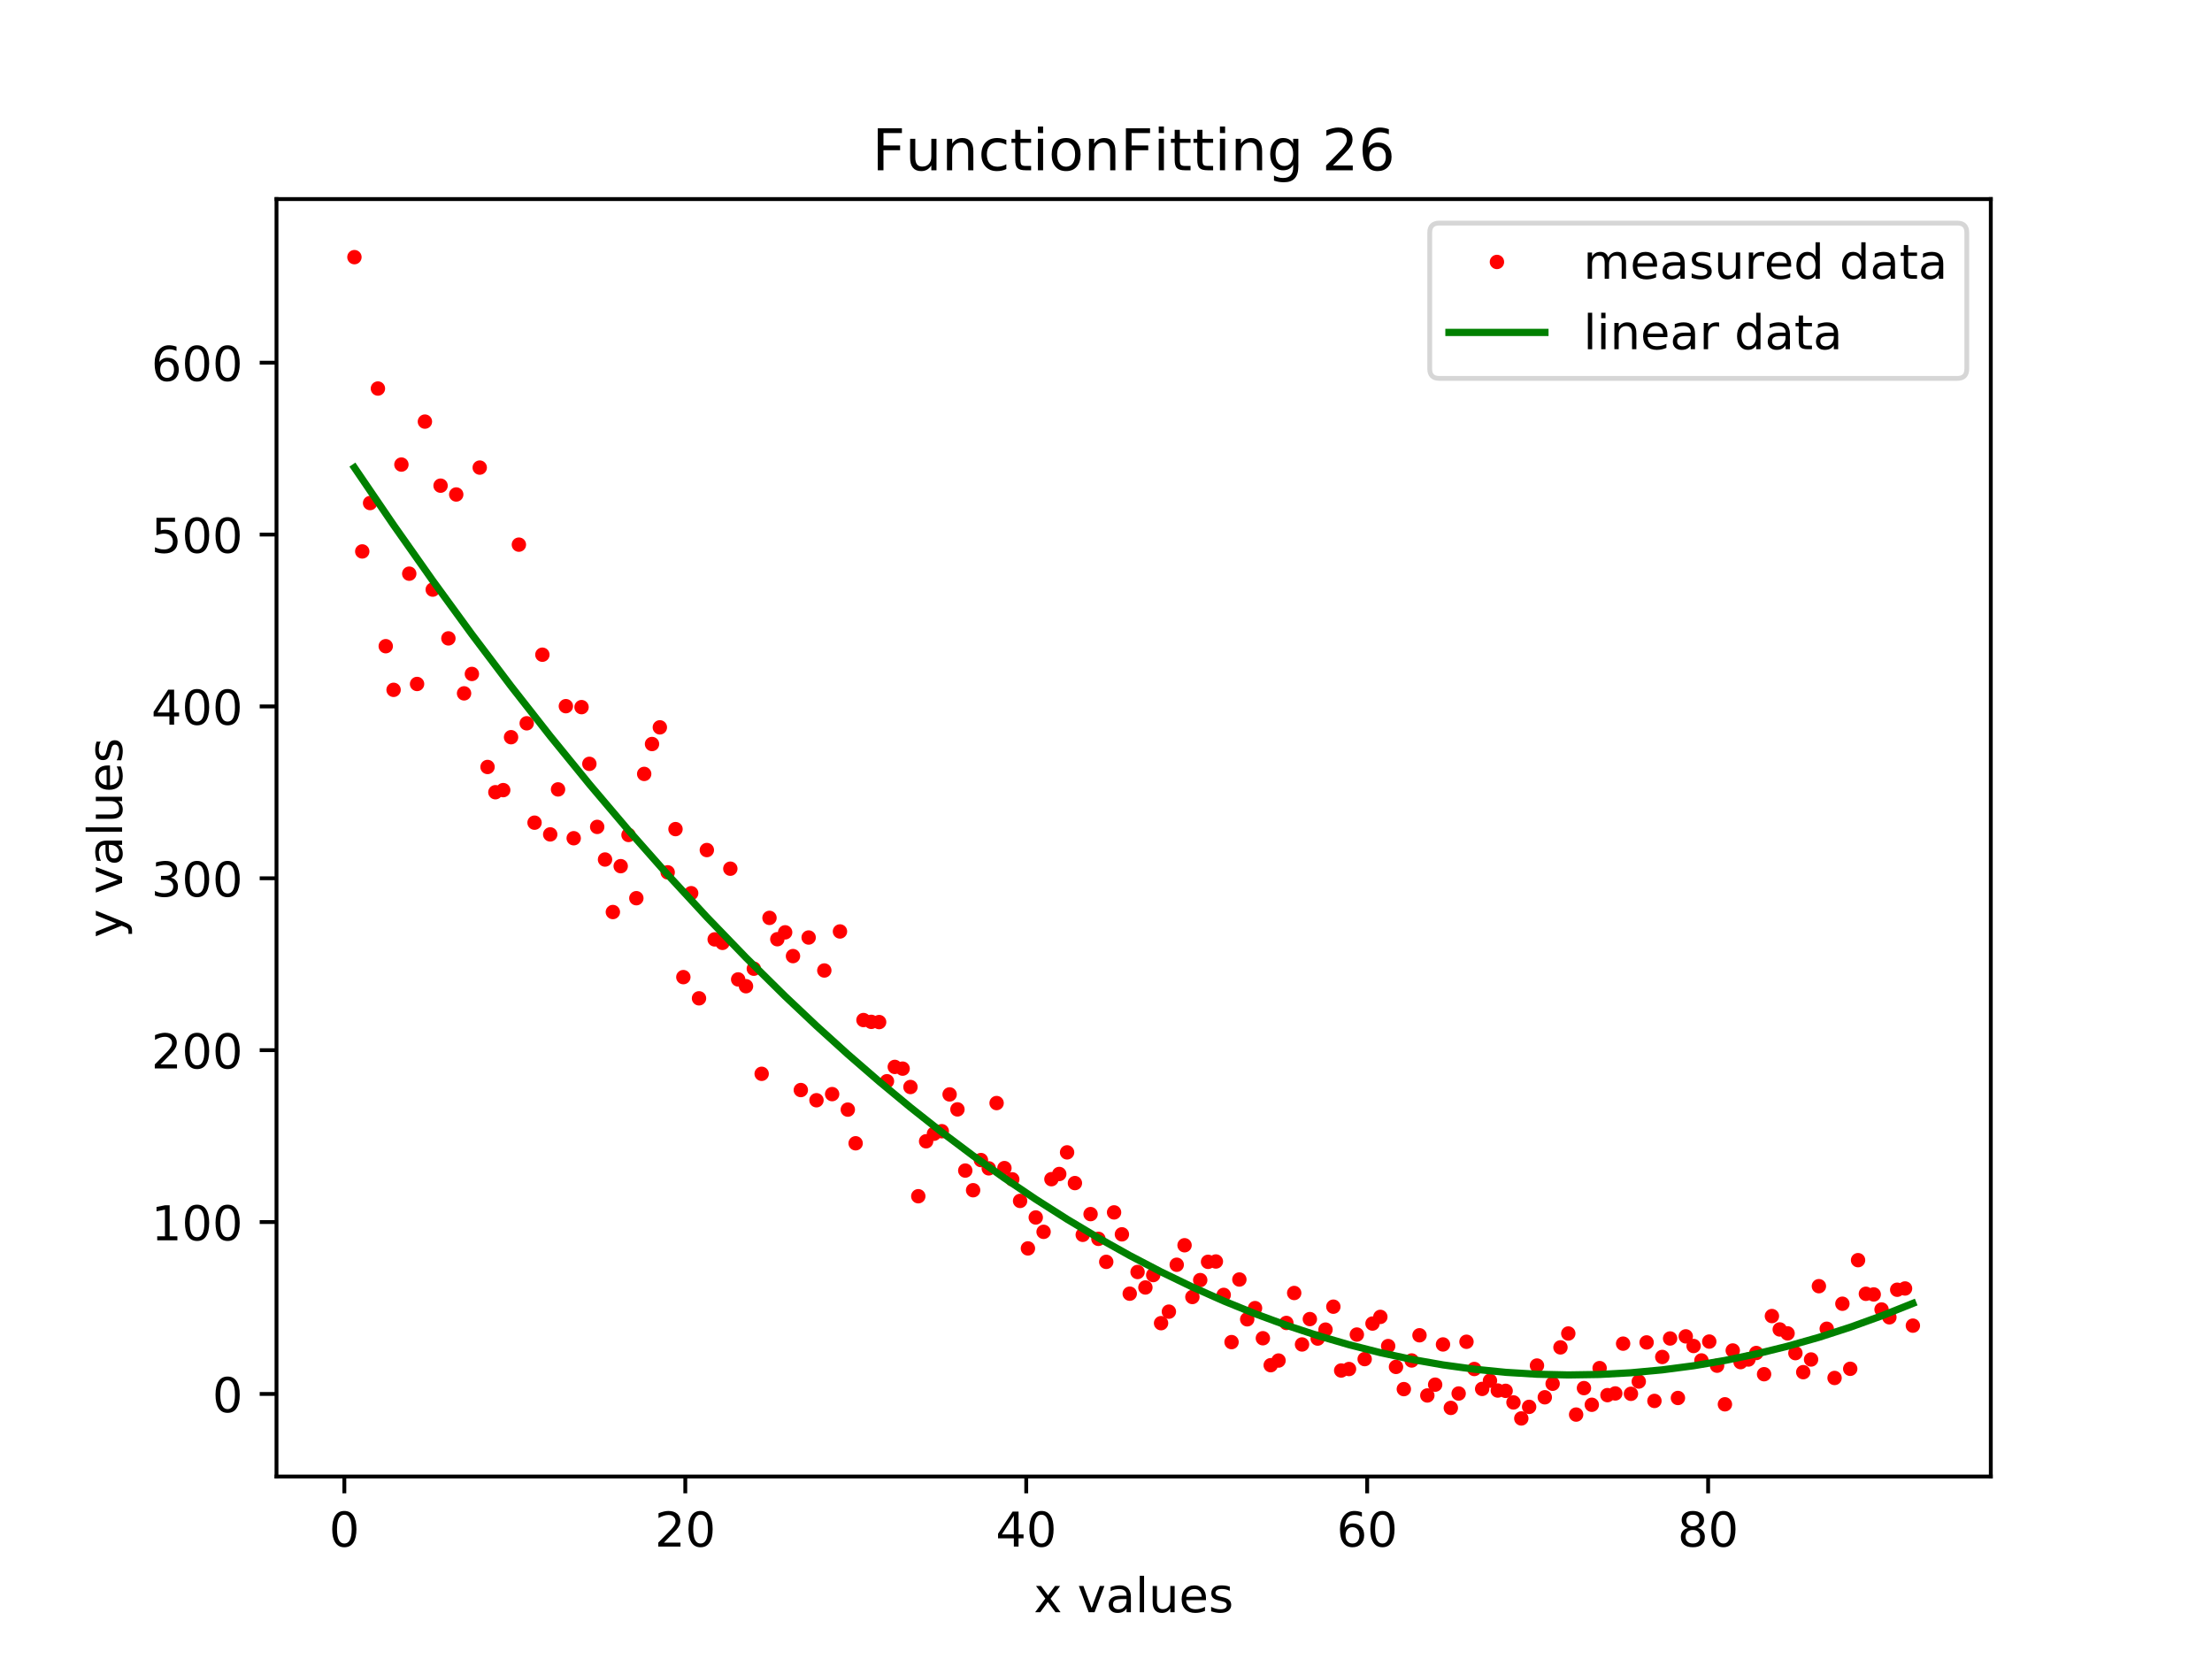 <?xml version="1.0" encoding="utf-8" standalone="no"?>
<!DOCTYPE svg PUBLIC "-//W3C//DTD SVG 1.1//EN"
  "http://www.w3.org/Graphics/SVG/1.1/DTD/svg11.dtd">
<!-- Created with matplotlib (https://matplotlib.org/) -->
<svg height="345.6pt" version="1.1" viewBox="0 0 460.8 345.6" width="460.8pt" xmlns="http://www.w3.org/2000/svg" xmlns:xlink="http://www.w3.org/1999/xlink">
 <defs>
  <style type="text/css">
*{stroke-linecap:butt;stroke-linejoin:round;}
  </style>
 </defs>
 <g id="figure_1">
  <g id="patch_1">
   <path d="M 0 345.6 
L 460.8 345.6 
L 460.8 0 
L 0 0 
z
" style="fill:#ffffff;"/>
  </g>
  <g id="axes_1">
   <g id="patch_2">
    <path d="M 57.6 307.584 
L 414.72 307.584 
L 414.72 41.472 
L 57.6 41.472 
z
" style="fill:#ffffff;"/>
   </g>
   <g id="matplotlib.axis_1">
    <g id="xtick_1">
     <g id="line2d_1">
      <defs>
       <path d="M 0 0 
L 0 3.5 
" id="m2c241f48fb" style="stroke:#000000;stroke-width:0.8;"/>
      </defs>
      <g>
       <use style="stroke:#000000;stroke-width:0.8;" x="71.735" xlink:href="#m2c241f48fb" y="307.584"/>
      </g>
     </g>
     <g id="text_1">
      <!-- 0 -->
      <defs>
       <path d="M 31.781 66.406 
Q 24.172 66.406 20.328 58.906 
Q 16.5 51.422 16.5 36.375 
Q 16.5 21.391 20.328 13.891 
Q 24.172 6.391 31.781 6.391 
Q 39.453 6.391 43.281 13.891 
Q 47.125 21.391 47.125 36.375 
Q 47.125 51.422 43.281 58.906 
Q 39.453 66.406 31.781 66.406 
z
M 31.781 74.219 
Q 44.047 74.219 50.516 64.516 
Q 56.984 54.828 56.984 36.375 
Q 56.984 17.969 50.516 8.266 
Q 44.047 -1.422 31.781 -1.422 
Q 19.531 -1.422 13.062 8.266 
Q 6.594 17.969 6.594 36.375 
Q 6.594 54.828 13.062 64.516 
Q 19.531 74.219 31.781 74.219 
z
" id="DejaVuSans-48"/>
      </defs>
      <g transform="translate(68.553 322.182)scale(0.1 -0.1)">
       <use xlink:href="#DejaVuSans-48"/>
      </g>
     </g>
    </g>
    <g id="xtick_2">
     <g id="line2d_2">
      <g>
       <use style="stroke:#000000;stroke-width:0.8;" x="142.76" xlink:href="#m2c241f48fb" y="307.584"/>
      </g>
     </g>
     <g id="text_2">
      <!-- 20 -->
      <defs>
       <path d="M 19.188 8.297 
L 53.609 8.297 
L 53.609 0 
L 7.328 0 
L 7.328 8.297 
Q 12.938 14.109 22.625 23.891 
Q 32.328 33.688 34.812 36.531 
Q 39.547 41.844 41.422 45.531 
Q 43.312 49.219 43.312 52.781 
Q 43.312 58.594 39.234 62.25 
Q 35.156 65.922 28.609 65.922 
Q 23.969 65.922 18.812 64.312 
Q 13.672 62.703 7.812 59.422 
L 7.812 69.391 
Q 13.766 71.781 18.938 73 
Q 24.125 74.219 28.422 74.219 
Q 39.75 74.219 46.484 68.547 
Q 53.219 62.891 53.219 53.422 
Q 53.219 48.922 51.531 44.891 
Q 49.859 40.875 45.406 35.406 
Q 44.188 33.984 37.641 27.219 
Q 31.109 20.453 19.188 8.297 
z
" id="DejaVuSans-50"/>
      </defs>
      <g transform="translate(136.397 322.182)scale(0.1 -0.1)">
       <use xlink:href="#DejaVuSans-50"/>
       <use x="63.623" xlink:href="#DejaVuSans-48"/>
      </g>
     </g>
    </g>
    <g id="xtick_3">
     <g id="line2d_3">
      <g>
       <use style="stroke:#000000;stroke-width:0.8;" x="213.785" xlink:href="#m2c241f48fb" y="307.584"/>
      </g>
     </g>
     <g id="text_3">
      <!-- 40 -->
      <defs>
       <path d="M 37.797 64.312 
L 12.891 25.391 
L 37.797 25.391 
z
M 35.203 72.906 
L 47.609 72.906 
L 47.609 25.391 
L 58.016 25.391 
L 58.016 17.188 
L 47.609 17.188 
L 47.609 0 
L 37.797 0 
L 37.797 17.188 
L 4.891 17.188 
L 4.891 26.703 
z
" id="DejaVuSans-52"/>
      </defs>
      <g transform="translate(207.422 322.182)scale(0.1 -0.1)">
       <use xlink:href="#DejaVuSans-52"/>
       <use x="63.623" xlink:href="#DejaVuSans-48"/>
      </g>
     </g>
    </g>
    <g id="xtick_4">
     <g id="line2d_4">
      <g>
       <use style="stroke:#000000;stroke-width:0.8;" x="284.81" xlink:href="#m2c241f48fb" y="307.584"/>
      </g>
     </g>
     <g id="text_4">
      <!-- 60 -->
      <defs>
       <path d="M 33.016 40.375 
Q 26.375 40.375 22.484 35.828 
Q 18.609 31.297 18.609 23.391 
Q 18.609 15.531 22.484 10.953 
Q 26.375 6.391 33.016 6.391 
Q 39.656 6.391 43.531 10.953 
Q 47.406 15.531 47.406 23.391 
Q 47.406 31.297 43.531 35.828 
Q 39.656 40.375 33.016 40.375 
z
M 52.594 71.297 
L 52.594 62.312 
Q 48.875 64.062 45.094 64.984 
Q 41.312 65.922 37.594 65.922 
Q 27.828 65.922 22.672 59.328 
Q 17.531 52.734 16.797 39.406 
Q 19.672 43.656 24.016 45.922 
Q 28.375 48.188 33.594 48.188 
Q 44.578 48.188 50.953 41.516 
Q 57.328 34.859 57.328 23.391 
Q 57.328 12.156 50.688 5.359 
Q 44.047 -1.422 33.016 -1.422 
Q 20.359 -1.422 13.672 8.266 
Q 6.984 17.969 6.984 36.375 
Q 6.984 53.656 15.188 63.938 
Q 23.391 74.219 37.203 74.219 
Q 40.922 74.219 44.703 73.484 
Q 48.484 72.75 52.594 71.297 
z
" id="DejaVuSans-54"/>
      </defs>
      <g transform="translate(278.447 322.182)scale(0.1 -0.1)">
       <use xlink:href="#DejaVuSans-54"/>
       <use x="63.623" xlink:href="#DejaVuSans-48"/>
      </g>
     </g>
    </g>
    <g id="xtick_5">
     <g id="line2d_5">
      <g>
       <use style="stroke:#000000;stroke-width:0.8;" x="355.835" xlink:href="#m2c241f48fb" y="307.584"/>
      </g>
     </g>
     <g id="text_5">
      <!-- 80 -->
      <defs>
       <path d="M 31.781 34.625 
Q 24.75 34.625 20.719 30.859 
Q 16.703 27.094 16.703 20.516 
Q 16.703 13.922 20.719 10.156 
Q 24.75 6.391 31.781 6.391 
Q 38.812 6.391 42.859 10.172 
Q 46.922 13.969 46.922 20.516 
Q 46.922 27.094 42.891 30.859 
Q 38.875 34.625 31.781 34.625 
z
M 21.922 38.812 
Q 15.578 40.375 12.031 44.719 
Q 8.5 49.078 8.5 55.328 
Q 8.5 64.062 14.719 69.141 
Q 20.953 74.219 31.781 74.219 
Q 42.672 74.219 48.875 69.141 
Q 55.078 64.062 55.078 55.328 
Q 55.078 49.078 51.531 44.719 
Q 48 40.375 41.703 38.812 
Q 48.828 37.156 52.797 32.312 
Q 56.781 27.484 56.781 20.516 
Q 56.781 9.906 50.312 4.234 
Q 43.844 -1.422 31.781 -1.422 
Q 19.734 -1.422 13.25 4.234 
Q 6.781 9.906 6.781 20.516 
Q 6.781 27.484 10.781 32.312 
Q 14.797 37.156 21.922 38.812 
z
M 18.312 54.391 
Q 18.312 48.734 21.844 45.562 
Q 25.391 42.391 31.781 42.391 
Q 38.141 42.391 41.719 45.562 
Q 45.312 48.734 45.312 54.391 
Q 45.312 60.062 41.719 63.234 
Q 38.141 66.406 31.781 66.406 
Q 25.391 66.406 21.844 63.234 
Q 18.312 60.062 18.312 54.391 
z
" id="DejaVuSans-56"/>
      </defs>
      <g transform="translate(349.472 322.182)scale(0.1 -0.1)">
       <use xlink:href="#DejaVuSans-56"/>
       <use x="63.623" xlink:href="#DejaVuSans-48"/>
      </g>
     </g>
    </g>
    <g id="text_6">
     <!-- x values -->
     <defs>
      <path d="M 54.891 54.688 
L 35.109 28.078 
L 55.906 0 
L 45.312 0 
L 29.391 21.484 
L 13.484 0 
L 2.875 0 
L 24.125 28.609 
L 4.688 54.688 
L 15.281 54.688 
L 29.781 35.203 
L 44.281 54.688 
z
" id="DejaVuSans-120"/>
      <path id="DejaVuSans-32"/>
      <path d="M 2.984 54.688 
L 12.5 54.688 
L 29.594 8.797 
L 46.688 54.688 
L 56.203 54.688 
L 35.688 0 
L 23.484 0 
z
" id="DejaVuSans-118"/>
      <path d="M 34.281 27.484 
Q 23.391 27.484 19.188 25 
Q 14.984 22.516 14.984 16.5 
Q 14.984 11.719 18.141 8.906 
Q 21.297 6.109 26.703 6.109 
Q 34.188 6.109 38.703 11.406 
Q 43.219 16.703 43.219 25.484 
L 43.219 27.484 
z
M 52.203 31.203 
L 52.203 0 
L 43.219 0 
L 43.219 8.297 
Q 40.141 3.328 35.547 0.953 
Q 30.953 -1.422 24.312 -1.422 
Q 15.922 -1.422 10.953 3.297 
Q 6 8.016 6 15.922 
Q 6 25.141 12.172 29.828 
Q 18.359 34.516 30.609 34.516 
L 43.219 34.516 
L 43.219 35.406 
Q 43.219 41.609 39.141 45 
Q 35.062 48.391 27.688 48.391 
Q 23 48.391 18.547 47.266 
Q 14.109 46.141 10.016 43.891 
L 10.016 52.203 
Q 14.938 54.109 19.578 55.047 
Q 24.219 56 28.609 56 
Q 40.484 56 46.344 49.844 
Q 52.203 43.703 52.203 31.203 
z
" id="DejaVuSans-97"/>
      <path d="M 9.422 75.984 
L 18.406 75.984 
L 18.406 0 
L 9.422 0 
z
" id="DejaVuSans-108"/>
      <path d="M 8.5 21.578 
L 8.5 54.688 
L 17.484 54.688 
L 17.484 21.922 
Q 17.484 14.156 20.5 10.266 
Q 23.531 6.391 29.594 6.391 
Q 36.859 6.391 41.078 11.031 
Q 45.312 15.672 45.312 23.688 
L 45.312 54.688 
L 54.297 54.688 
L 54.297 0 
L 45.312 0 
L 45.312 8.406 
Q 42.047 3.422 37.719 1 
Q 33.406 -1.422 27.688 -1.422 
Q 18.266 -1.422 13.375 4.438 
Q 8.5 10.297 8.5 21.578 
z
M 31.109 56 
z
" id="DejaVuSans-117"/>
      <path d="M 56.203 29.594 
L 56.203 25.203 
L 14.891 25.203 
Q 15.484 15.922 20.484 11.062 
Q 25.484 6.203 34.422 6.203 
Q 39.594 6.203 44.453 7.469 
Q 49.312 8.734 54.109 11.281 
L 54.109 2.781 
Q 49.266 0.734 44.188 -0.344 
Q 39.109 -1.422 33.891 -1.422 
Q 20.797 -1.422 13.156 6.188 
Q 5.516 13.812 5.516 26.812 
Q 5.516 40.234 12.766 48.109 
Q 20.016 56 32.328 56 
Q 43.359 56 49.781 48.891 
Q 56.203 41.797 56.203 29.594 
z
M 47.219 32.234 
Q 47.125 39.594 43.094 43.984 
Q 39.062 48.391 32.422 48.391 
Q 24.906 48.391 20.391 44.141 
Q 15.875 39.891 15.188 32.172 
z
" id="DejaVuSans-101"/>
      <path d="M 44.281 53.078 
L 44.281 44.578 
Q 40.484 46.531 36.375 47.5 
Q 32.281 48.484 27.875 48.484 
Q 21.188 48.484 17.844 46.438 
Q 14.5 44.391 14.5 40.281 
Q 14.5 37.156 16.891 35.375 
Q 19.281 33.594 26.516 31.984 
L 29.594 31.297 
Q 39.156 29.25 43.188 25.516 
Q 47.219 21.781 47.219 15.094 
Q 47.219 7.469 41.188 3.016 
Q 35.156 -1.422 24.609 -1.422 
Q 20.219 -1.422 15.453 -0.562 
Q 10.688 0.297 5.422 2 
L 5.422 11.281 
Q 10.406 8.688 15.234 7.391 
Q 20.062 6.109 24.812 6.109 
Q 31.156 6.109 34.562 8.281 
Q 37.984 10.453 37.984 14.406 
Q 37.984 18.062 35.516 20.016 
Q 33.062 21.969 24.703 23.781 
L 21.578 24.516 
Q 13.234 26.266 9.516 29.906 
Q 5.812 33.547 5.812 39.891 
Q 5.812 47.609 11.281 51.797 
Q 16.75 56 26.812 56 
Q 31.781 56 36.172 55.266 
Q 40.578 54.547 44.281 53.078 
z
" id="DejaVuSans-115"/>
     </defs>
     <g transform="translate(215.349 335.861)scale(0.1 -0.1)">
      <use xlink:href="#DejaVuSans-120"/>
      <use x="59.18" xlink:href="#DejaVuSans-32"/>
      <use x="90.967" xlink:href="#DejaVuSans-118"/>
      <use x="150.146" xlink:href="#DejaVuSans-97"/>
      <use x="211.426" xlink:href="#DejaVuSans-108"/>
      <use x="239.209" xlink:href="#DejaVuSans-117"/>
      <use x="302.588" xlink:href="#DejaVuSans-101"/>
      <use x="364.111" xlink:href="#DejaVuSans-115"/>
     </g>
    </g>
   </g>
   <g id="matplotlib.axis_2">
    <g id="ytick_1">
     <g id="line2d_6">
      <defs>
       <path d="M 0 0 
L -3.5 0 
" id="m77ee0f8758" style="stroke:#000000;stroke-width:0.8;"/>
      </defs>
      <g>
       <use style="stroke:#000000;stroke-width:0.8;" x="57.6" xlink:href="#m77ee0f8758" y="290.384"/>
      </g>
     </g>
     <g id="text_7">
      <!-- 0 -->
      <g transform="translate(44.237 294.183)scale(0.1 -0.1)">
       <use xlink:href="#DejaVuSans-48"/>
      </g>
     </g>
    </g>
    <g id="ytick_2">
     <g id="line2d_7">
      <g>
       <use style="stroke:#000000;stroke-width:0.8;" x="57.6" xlink:href="#m77ee0f8758" y="254.578"/>
      </g>
     </g>
     <g id="text_8">
      <!-- 100 -->
      <defs>
       <path d="M 12.406 8.297 
L 28.516 8.297 
L 28.516 63.922 
L 10.984 60.406 
L 10.984 69.391 
L 28.422 72.906 
L 38.281 72.906 
L 38.281 8.297 
L 54.391 8.297 
L 54.391 0 
L 12.406 0 
z
" id="DejaVuSans-49"/>
      </defs>
      <g transform="translate(31.512 258.377)scale(0.1 -0.1)">
       <use xlink:href="#DejaVuSans-49"/>
       <use x="63.623" xlink:href="#DejaVuSans-48"/>
       <use x="127.246" xlink:href="#DejaVuSans-48"/>
      </g>
     </g>
    </g>
    <g id="ytick_3">
     <g id="line2d_8">
      <g>
       <use style="stroke:#000000;stroke-width:0.8;" x="57.6" xlink:href="#m77ee0f8758" y="218.772"/>
      </g>
     </g>
     <g id="text_9">
      <!-- 200 -->
      <g transform="translate(31.512 222.571)scale(0.1 -0.1)">
       <use xlink:href="#DejaVuSans-50"/>
       <use x="63.623" xlink:href="#DejaVuSans-48"/>
       <use x="127.246" xlink:href="#DejaVuSans-48"/>
      </g>
     </g>
    </g>
    <g id="ytick_4">
     <g id="line2d_9">
      <g>
       <use style="stroke:#000000;stroke-width:0.8;" x="57.6" xlink:href="#m77ee0f8758" y="182.966"/>
      </g>
     </g>
     <g id="text_10">
      <!-- 300 -->
      <defs>
       <path d="M 40.578 39.312 
Q 47.656 37.797 51.625 33 
Q 55.609 28.219 55.609 21.188 
Q 55.609 10.406 48.188 4.484 
Q 40.766 -1.422 27.094 -1.422 
Q 22.516 -1.422 17.656 -0.516 
Q 12.797 0.391 7.625 2.203 
L 7.625 11.719 
Q 11.719 9.328 16.594 8.109 
Q 21.484 6.891 26.812 6.891 
Q 36.078 6.891 40.938 10.547 
Q 45.797 14.203 45.797 21.188 
Q 45.797 27.641 41.281 31.266 
Q 36.766 34.906 28.719 34.906 
L 20.219 34.906 
L 20.219 43.016 
L 29.109 43.016 
Q 36.375 43.016 40.234 45.922 
Q 44.094 48.828 44.094 54.297 
Q 44.094 59.906 40.109 62.906 
Q 36.141 65.922 28.719 65.922 
Q 24.656 65.922 20.016 65.031 
Q 15.375 64.156 9.812 62.312 
L 9.812 71.094 
Q 15.438 72.656 20.344 73.438 
Q 25.25 74.219 29.594 74.219 
Q 40.828 74.219 47.359 69.109 
Q 53.906 64.016 53.906 55.328 
Q 53.906 49.266 50.438 45.094 
Q 46.969 40.922 40.578 39.312 
z
" id="DejaVuSans-51"/>
      </defs>
      <g transform="translate(31.512 186.766)scale(0.1 -0.1)">
       <use xlink:href="#DejaVuSans-51"/>
       <use x="63.623" xlink:href="#DejaVuSans-48"/>
       <use x="127.246" xlink:href="#DejaVuSans-48"/>
      </g>
     </g>
    </g>
    <g id="ytick_5">
     <g id="line2d_10">
      <g>
       <use style="stroke:#000000;stroke-width:0.8;" x="57.6" xlink:href="#m77ee0f8758" y="147.161"/>
      </g>
     </g>
     <g id="text_11">
      <!-- 400 -->
      <g transform="translate(31.512 150.96)scale(0.1 -0.1)">
       <use xlink:href="#DejaVuSans-52"/>
       <use x="63.623" xlink:href="#DejaVuSans-48"/>
       <use x="127.246" xlink:href="#DejaVuSans-48"/>
      </g>
     </g>
    </g>
    <g id="ytick_6">
     <g id="line2d_11">
      <g>
       <use style="stroke:#000000;stroke-width:0.8;" x="57.6" xlink:href="#m77ee0f8758" y="111.355"/>
      </g>
     </g>
     <g id="text_12">
      <!-- 500 -->
      <defs>
       <path d="M 10.797 72.906 
L 49.516 72.906 
L 49.516 64.594 
L 19.828 64.594 
L 19.828 46.734 
Q 21.969 47.469 24.109 47.828 
Q 26.266 48.188 28.422 48.188 
Q 40.625 48.188 47.75 41.5 
Q 54.891 34.812 54.891 23.391 
Q 54.891 11.625 47.562 5.094 
Q 40.234 -1.422 26.906 -1.422 
Q 22.312 -1.422 17.547 -0.641 
Q 12.797 0.141 7.719 1.703 
L 7.719 11.625 
Q 12.109 9.234 16.797 8.062 
Q 21.484 6.891 26.703 6.891 
Q 35.156 6.891 40.078 11.328 
Q 45.016 15.766 45.016 23.391 
Q 45.016 31 40.078 35.438 
Q 35.156 39.891 26.703 39.891 
Q 22.75 39.891 18.812 39.016 
Q 14.891 38.141 10.797 36.281 
z
" id="DejaVuSans-53"/>
      </defs>
      <g transform="translate(31.512 115.154)scale(0.1 -0.1)">
       <use xlink:href="#DejaVuSans-53"/>
       <use x="63.623" xlink:href="#DejaVuSans-48"/>
       <use x="127.246" xlink:href="#DejaVuSans-48"/>
      </g>
     </g>
    </g>
    <g id="ytick_7">
     <g id="line2d_12">
      <g>
       <use style="stroke:#000000;stroke-width:0.8;" x="57.6" xlink:href="#m77ee0f8758" y="75.549"/>
      </g>
     </g>
     <g id="text_13">
      <!-- 600 -->
      <g transform="translate(31.512 79.348)scale(0.1 -0.1)">
       <use xlink:href="#DejaVuSans-54"/>
       <use x="63.623" xlink:href="#DejaVuSans-48"/>
       <use x="127.246" xlink:href="#DejaVuSans-48"/>
      </g>
     </g>
    </g>
    <g id="text_14">
     <!-- y values -->
     <defs>
      <path d="M 32.172 -5.078 
Q 28.375 -14.844 24.75 -17.812 
Q 21.141 -20.797 15.094 -20.797 
L 7.906 -20.797 
L 7.906 -13.281 
L 13.188 -13.281 
Q 16.891 -13.281 18.938 -11.516 
Q 21 -9.766 23.484 -3.219 
L 25.094 0.875 
L 2.984 54.688 
L 12.5 54.688 
L 29.594 11.922 
L 46.688 54.688 
L 56.203 54.688 
z
" id="DejaVuSans-121"/>
     </defs>
     <g transform="translate(25.433 195.339)rotate(-90)scale(0.1 -0.1)">
      <use xlink:href="#DejaVuSans-121"/>
      <use x="59.18" xlink:href="#DejaVuSans-32"/>
      <use x="90.967" xlink:href="#DejaVuSans-118"/>
      <use x="150.146" xlink:href="#DejaVuSans-97"/>
      <use x="211.426" xlink:href="#DejaVuSans-108"/>
      <use x="239.209" xlink:href="#DejaVuSans-117"/>
      <use x="302.588" xlink:href="#DejaVuSans-101"/>
      <use x="364.111" xlink:href="#DejaVuSans-115"/>
     </g>
    </g>
   </g>
   <g id="line2d_13">
    <defs>
     <path d="M 0 1 
C 0.265 1 0.52 0.895 0.707 0.707 
C 0.895 0.52 1 0.265 1 0 
C 1 -0.265 0.895 -0.52 0.707 -0.707 
C 0.52 -0.895 0.265 -1 0 -1 
C -0.265 -1 -0.52 -0.895 -0.707 -0.707 
C -0.895 -0.52 -1 -0.265 -1 0 
C -1 0.265 -0.895 0.52 -0.707 0.707 
C -0.52 0.895 -0.265 1 0 1 
z
" id="m73a25a3413" style="stroke:#ff0000;"/>
    </defs>
    <g clip-path="url(#pcef407609e)">
     <use style="fill:#ff0000;stroke:#ff0000;" x="73.833" xlink:href="#m73a25a3413" y="53.568"/>
     <use style="fill:#ff0000;stroke:#ff0000;" x="75.464" xlink:href="#m73a25a3413" y="114.873"/>
     <use style="fill:#ff0000;stroke:#ff0000;" x="77.096" xlink:href="#m73a25a3413" y="104.791"/>
     <use style="fill:#ff0000;stroke:#ff0000;" x="78.727" xlink:href="#m73a25a3413" y="80.939"/>
     <use style="fill:#ff0000;stroke:#ff0000;" x="80.358" xlink:href="#m73a25a3413" y="134.615"/>
     <use style="fill:#ff0000;stroke:#ff0000;" x="81.99" xlink:href="#m73a25a3413" y="143.706"/>
     <use style="fill:#ff0000;stroke:#ff0000;" x="83.621" xlink:href="#m73a25a3413" y="96.778"/>
     <use style="fill:#ff0000;stroke:#ff0000;" x="85.253" xlink:href="#m73a25a3413" y="119.508"/>
     <use style="fill:#ff0000;stroke:#ff0000;" x="86.884" xlink:href="#m73a25a3413" y="142.484"/>
     <use style="fill:#ff0000;stroke:#ff0000;" x="88.516" xlink:href="#m73a25a3413" y="87.828"/>
     <use style="fill:#ff0000;stroke:#ff0000;" x="90.147" xlink:href="#m73a25a3413" y="122.825"/>
     <use style="fill:#ff0000;stroke:#ff0000;" x="91.778" xlink:href="#m73a25a3413" y="101.172"/>
     <use style="fill:#ff0000;stroke:#ff0000;" x="93.41" xlink:href="#m73a25a3413" y="132.986"/>
     <use style="fill:#ff0000;stroke:#ff0000;" x="95.041" xlink:href="#m73a25a3413" y="103.01"/>
     <use style="fill:#ff0000;stroke:#ff0000;" x="96.673" xlink:href="#m73a25a3413" y="144.44"/>
     <use style="fill:#ff0000;stroke:#ff0000;" x="98.304" xlink:href="#m73a25a3413" y="140.396"/>
     <use style="fill:#ff0000;stroke:#ff0000;" x="99.936" xlink:href="#m73a25a3413" y="97.409"/>
     <use style="fill:#ff0000;stroke:#ff0000;" x="101.567" xlink:href="#m73a25a3413" y="159.775"/>
     <use style="fill:#ff0000;stroke:#ff0000;" x="103.198" xlink:href="#m73a25a3413" y="165.035"/>
     <use style="fill:#ff0000;stroke:#ff0000;" x="104.83" xlink:href="#m73a25a3413" y="164.597"/>
     <use style="fill:#ff0000;stroke:#ff0000;" x="106.461" xlink:href="#m73a25a3413" y="153.572"/>
     <use style="fill:#ff0000;stroke:#ff0000;" x="108.093" xlink:href="#m73a25a3413" y="113.46"/>
     <use style="fill:#ff0000;stroke:#ff0000;" x="109.724" xlink:href="#m73a25a3413" y="150.677"/>
     <use style="fill:#ff0000;stroke:#ff0000;" x="111.356" xlink:href="#m73a25a3413" y="171.377"/>
     <use style="fill:#ff0000;stroke:#ff0000;" x="112.987" xlink:href="#m73a25a3413" y="136.386"/>
     <use style="fill:#ff0000;stroke:#ff0000;" x="114.618" xlink:href="#m73a25a3413" y="173.822"/>
     <use style="fill:#ff0000;stroke:#ff0000;" x="116.25" xlink:href="#m73a25a3413" y="164.447"/>
     <use style="fill:#ff0000;stroke:#ff0000;" x="117.881" xlink:href="#m73a25a3413" y="147.109"/>
     <use style="fill:#ff0000;stroke:#ff0000;" x="119.513" xlink:href="#m73a25a3413" y="174.619"/>
     <use style="fill:#ff0000;stroke:#ff0000;" x="121.144" xlink:href="#m73a25a3413" y="147.309"/>
     <use style="fill:#ff0000;stroke:#ff0000;" x="122.776" xlink:href="#m73a25a3413" y="159.124"/>
     <use style="fill:#ff0000;stroke:#ff0000;" x="124.407" xlink:href="#m73a25a3413" y="172.257"/>
     <use style="fill:#ff0000;stroke:#ff0000;" x="126.038" xlink:href="#m73a25a3413" y="179.054"/>
     <use style="fill:#ff0000;stroke:#ff0000;" x="127.67" xlink:href="#m73a25a3413" y="189.992"/>
     <use style="fill:#ff0000;stroke:#ff0000;" x="129.301" xlink:href="#m73a25a3413" y="180.437"/>
     <use style="fill:#ff0000;stroke:#ff0000;" x="130.933" xlink:href="#m73a25a3413" y="173.935"/>
     <use style="fill:#ff0000;stroke:#ff0000;" x="132.564" xlink:href="#m73a25a3413" y="187.111"/>
     <use style="fill:#ff0000;stroke:#ff0000;" x="134.196" xlink:href="#m73a25a3413" y="161.221"/>
     <use style="fill:#ff0000;stroke:#ff0000;" x="135.827" xlink:href="#m73a25a3413" y="154.993"/>
     <use style="fill:#ff0000;stroke:#ff0000;" x="137.458" xlink:href="#m73a25a3413" y="151.521"/>
     <use style="fill:#ff0000;stroke:#ff0000;" x="139.09" xlink:href="#m73a25a3413" y="181.724"/>
     <use style="fill:#ff0000;stroke:#ff0000;" x="140.721" xlink:href="#m73a25a3413" y="172.717"/>
     <use style="fill:#ff0000;stroke:#ff0000;" x="142.353" xlink:href="#m73a25a3413" y="203.554"/>
     <use style="fill:#ff0000;stroke:#ff0000;" x="143.984" xlink:href="#m73a25a3413" y="186.07"/>
     <use style="fill:#ff0000;stroke:#ff0000;" x="145.616" xlink:href="#m73a25a3413" y="207.968"/>
     <use style="fill:#ff0000;stroke:#ff0000;" x="147.247" xlink:href="#m73a25a3413" y="177.081"/>
     <use style="fill:#ff0000;stroke:#ff0000;" x="148.879" xlink:href="#m73a25a3413" y="195.691"/>
     <use style="fill:#ff0000;stroke:#ff0000;" x="150.51" xlink:href="#m73a25a3413" y="196.416"/>
     <use style="fill:#ff0000;stroke:#ff0000;" x="152.141" xlink:href="#m73a25a3413" y="180.963"/>
     <use style="fill:#ff0000;stroke:#ff0000;" x="153.773" xlink:href="#m73a25a3413" y="204.031"/>
     <use style="fill:#ff0000;stroke:#ff0000;" x="155.404" xlink:href="#m73a25a3413" y="205.447"/>
     <use style="fill:#ff0000;stroke:#ff0000;" x="157.036" xlink:href="#m73a25a3413" y="201.797"/>
     <use style="fill:#ff0000;stroke:#ff0000;" x="158.667" xlink:href="#m73a25a3413" y="223.695"/>
     <use style="fill:#ff0000;stroke:#ff0000;" x="160.299" xlink:href="#m73a25a3413" y="191.212"/>
     <use style="fill:#ff0000;stroke:#ff0000;" x="161.93" xlink:href="#m73a25a3413" y="195.655"/>
     <use style="fill:#ff0000;stroke:#ff0000;" x="163.561" xlink:href="#m73a25a3413" y="194.222"/>
     <use style="fill:#ff0000;stroke:#ff0000;" x="165.193" xlink:href="#m73a25a3413" y="199.173"/>
     <use style="fill:#ff0000;stroke:#ff0000;" x="166.824" xlink:href="#m73a25a3413" y="227.077"/>
     <use style="fill:#ff0000;stroke:#ff0000;" x="168.456" xlink:href="#m73a25a3413" y="195.302"/>
     <use style="fill:#ff0000;stroke:#ff0000;" x="170.087" xlink:href="#m73a25a3413" y="229.201"/>
     <use style="fill:#ff0000;stroke:#ff0000;" x="171.719" xlink:href="#m73a25a3413" y="202.169"/>
     <use style="fill:#ff0000;stroke:#ff0000;" x="173.35" xlink:href="#m73a25a3413" y="227.924"/>
     <use style="fill:#ff0000;stroke:#ff0000;" x="174.981" xlink:href="#m73a25a3413" y="194.039"/>
     <use style="fill:#ff0000;stroke:#ff0000;" x="176.613" xlink:href="#m73a25a3413" y="231.153"/>
     <use style="fill:#ff0000;stroke:#ff0000;" x="178.244" xlink:href="#m73a25a3413" y="238.168"/>
     <use style="fill:#ff0000;stroke:#ff0000;" x="179.876" xlink:href="#m73a25a3413" y="212.495"/>
     <use style="fill:#ff0000;stroke:#ff0000;" x="181.507" xlink:href="#m73a25a3413" y="212.873"/>
     <use style="fill:#ff0000;stroke:#ff0000;" x="183.139" xlink:href="#m73a25a3413" y="212.92"/>
     <use style="fill:#ff0000;stroke:#ff0000;" x="184.77" xlink:href="#m73a25a3413" y="225.244"/>
     <use style="fill:#ff0000;stroke:#ff0000;" x="186.401" xlink:href="#m73a25a3413" y="222.255"/>
     <use style="fill:#ff0000;stroke:#ff0000;" x="188.033" xlink:href="#m73a25a3413" y="222.616"/>
     <use style="fill:#ff0000;stroke:#ff0000;" x="189.664" xlink:href="#m73a25a3413" y="226.443"/>
     <use style="fill:#ff0000;stroke:#ff0000;" x="191.296" xlink:href="#m73a25a3413" y="249.197"/>
     <use style="fill:#ff0000;stroke:#ff0000;" x="192.927" xlink:href="#m73a25a3413" y="237.75"/>
     <use style="fill:#ff0000;stroke:#ff0000;" x="194.559" xlink:href="#m73a25a3413" y="236.182"/>
     <use style="fill:#ff0000;stroke:#ff0000;" x="196.19" xlink:href="#m73a25a3413" y="235.653"/>
     <use style="fill:#ff0000;stroke:#ff0000;" x="197.821" xlink:href="#m73a25a3413" y="227.989"/>
     <use style="fill:#ff0000;stroke:#ff0000;" x="199.453" xlink:href="#m73a25a3413" y="231.106"/>
     <use style="fill:#ff0000;stroke:#ff0000;" x="201.084" xlink:href="#m73a25a3413" y="243.849"/>
     <use style="fill:#ff0000;stroke:#ff0000;" x="202.716" xlink:href="#m73a25a3413" y="247.945"/>
     <use style="fill:#ff0000;stroke:#ff0000;" x="204.347" xlink:href="#m73a25a3413" y="241.664"/>
     <use style="fill:#ff0000;stroke:#ff0000;" x="205.979" xlink:href="#m73a25a3413" y="243.389"/>
     <use style="fill:#ff0000;stroke:#ff0000;" x="207.61" xlink:href="#m73a25a3413" y="229.789"/>
     <use style="fill:#ff0000;stroke:#ff0000;" x="209.241" xlink:href="#m73a25a3413" y="243.336"/>
     <use style="fill:#ff0000;stroke:#ff0000;" x="210.873" xlink:href="#m73a25a3413" y="245.675"/>
     <use style="fill:#ff0000;stroke:#ff0000;" x="212.504" xlink:href="#m73a25a3413" y="250.173"/>
     <use style="fill:#ff0000;stroke:#ff0000;" x="214.136" xlink:href="#m73a25a3413" y="260.067"/>
     <use style="fill:#ff0000;stroke:#ff0000;" x="215.767" xlink:href="#m73a25a3413" y="253.619"/>
     <use style="fill:#ff0000;stroke:#ff0000;" x="217.399" xlink:href="#m73a25a3413" y="256.615"/>
     <use style="fill:#ff0000;stroke:#ff0000;" x="219.03" xlink:href="#m73a25a3413" y="245.644"/>
     <use style="fill:#ff0000;stroke:#ff0000;" x="220.661" xlink:href="#m73a25a3413" y="244.564"/>
     <use style="fill:#ff0000;stroke:#ff0000;" x="222.293" xlink:href="#m73a25a3413" y="240.059"/>
     <use style="fill:#ff0000;stroke:#ff0000;" x="223.924" xlink:href="#m73a25a3413" y="246.46"/>
     <use style="fill:#ff0000;stroke:#ff0000;" x="225.556" xlink:href="#m73a25a3413" y="257.235"/>
     <use style="fill:#ff0000;stroke:#ff0000;" x="227.187" xlink:href="#m73a25a3413" y="252.921"/>
     <use style="fill:#ff0000;stroke:#ff0000;" x="228.819" xlink:href="#m73a25a3413" y="258.074"/>
     <use style="fill:#ff0000;stroke:#ff0000;" x="230.45" xlink:href="#m73a25a3413" y="262.868"/>
     <use style="fill:#ff0000;stroke:#ff0000;" x="232.081" xlink:href="#m73a25a3413" y="252.563"/>
     <use style="fill:#ff0000;stroke:#ff0000;" x="233.713" xlink:href="#m73a25a3413" y="257.135"/>
     <use style="fill:#ff0000;stroke:#ff0000;" x="235.344" xlink:href="#m73a25a3413" y="269.497"/>
     <use style="fill:#ff0000;stroke:#ff0000;" x="236.976" xlink:href="#m73a25a3413" y="264.979"/>
     <use style="fill:#ff0000;stroke:#ff0000;" x="238.607" xlink:href="#m73a25a3413" y="268.203"/>
     <use style="fill:#ff0000;stroke:#ff0000;" x="240.239" xlink:href="#m73a25a3413" y="265.618"/>
     <use style="fill:#ff0000;stroke:#ff0000;" x="241.87" xlink:href="#m73a25a3413" y="275.641"/>
     <use style="fill:#ff0000;stroke:#ff0000;" x="243.501" xlink:href="#m73a25a3413" y="273.241"/>
     <use style="fill:#ff0000;stroke:#ff0000;" x="245.133" xlink:href="#m73a25a3413" y="263.471"/>
     <use style="fill:#ff0000;stroke:#ff0000;" x="246.764" xlink:href="#m73a25a3413" y="259.41"/>
     <use style="fill:#ff0000;stroke:#ff0000;" x="248.396" xlink:href="#m73a25a3413" y="270.188"/>
     <use style="fill:#ff0000;stroke:#ff0000;" x="250.027" xlink:href="#m73a25a3413" y="266.666"/>
     <use style="fill:#ff0000;stroke:#ff0000;" x="251.659" xlink:href="#m73a25a3413" y="262.863"/>
     <use style="fill:#ff0000;stroke:#ff0000;" x="253.29" xlink:href="#m73a25a3413" y="262.792"/>
     <use style="fill:#ff0000;stroke:#ff0000;" x="254.921" xlink:href="#m73a25a3413" y="269.749"/>
     <use style="fill:#ff0000;stroke:#ff0000;" x="256.553" xlink:href="#m73a25a3413" y="279.583"/>
     <use style="fill:#ff0000;stroke:#ff0000;" x="258.184" xlink:href="#m73a25a3413" y="266.545"/>
     <use style="fill:#ff0000;stroke:#ff0000;" x="259.816" xlink:href="#m73a25a3413" y="274.835"/>
     <use style="fill:#ff0000;stroke:#ff0000;" x="261.447" xlink:href="#m73a25a3413" y="272.505"/>
     <use style="fill:#ff0000;stroke:#ff0000;" x="263.079" xlink:href="#m73a25a3413" y="278.781"/>
     <use style="fill:#ff0000;stroke:#ff0000;" x="264.71" xlink:href="#m73a25a3413" y="284.394"/>
     <use style="fill:#ff0000;stroke:#ff0000;" x="266.341" xlink:href="#m73a25a3413" y="283.425"/>
     <use style="fill:#ff0000;stroke:#ff0000;" x="267.973" xlink:href="#m73a25a3413" y="275.595"/>
     <use style="fill:#ff0000;stroke:#ff0000;" x="269.604" xlink:href="#m73a25a3413" y="269.355"/>
     <use style="fill:#ff0000;stroke:#ff0000;" x="271.236" xlink:href="#m73a25a3413" y="280.076"/>
     <use style="fill:#ff0000;stroke:#ff0000;" x="272.867" xlink:href="#m73a25a3413" y="274.79"/>
     <use style="fill:#ff0000;stroke:#ff0000;" x="274.499" xlink:href="#m73a25a3413" y="278.849"/>
     <use style="fill:#ff0000;stroke:#ff0000;" x="276.13" xlink:href="#m73a25a3413" y="276.982"/>
     <use style="fill:#ff0000;stroke:#ff0000;" x="277.761" xlink:href="#m73a25a3413" y="272.204"/>
     <use style="fill:#ff0000;stroke:#ff0000;" x="279.393" xlink:href="#m73a25a3413" y="285.501"/>
     <use style="fill:#ff0000;stroke:#ff0000;" x="281.024" xlink:href="#m73a25a3413" y="285.193"/>
     <use style="fill:#ff0000;stroke:#ff0000;" x="282.656" xlink:href="#m73a25a3413" y="278.014"/>
     <use style="fill:#ff0000;stroke:#ff0000;" x="284.287" xlink:href="#m73a25a3413" y="283.127"/>
     <use style="fill:#ff0000;stroke:#ff0000;" x="285.919" xlink:href="#m73a25a3413" y="275.719"/>
     <use style="fill:#ff0000;stroke:#ff0000;" x="287.55" xlink:href="#m73a25a3413" y="274.334"/>
     <use style="fill:#ff0000;stroke:#ff0000;" x="289.181" xlink:href="#m73a25a3413" y="280.411"/>
     <use style="fill:#ff0000;stroke:#ff0000;" x="290.813" xlink:href="#m73a25a3413" y="284.751"/>
     <use style="fill:#ff0000;stroke:#ff0000;" x="292.444" xlink:href="#m73a25a3413" y="289.379"/>
     <use style="fill:#ff0000;stroke:#ff0000;" x="294.076" xlink:href="#m73a25a3413" y="283.412"/>
     <use style="fill:#ff0000;stroke:#ff0000;" x="295.707" xlink:href="#m73a25a3413" y="278.164"/>
     <use style="fill:#ff0000;stroke:#ff0000;" x="297.339" xlink:href="#m73a25a3413" y="290.701"/>
     <use style="fill:#ff0000;stroke:#ff0000;" x="298.97" xlink:href="#m73a25a3413" y="288.449"/>
     <use style="fill:#ff0000;stroke:#ff0000;" x="300.601" xlink:href="#m73a25a3413" y="280.073"/>
     <use style="fill:#ff0000;stroke:#ff0000;" x="302.233" xlink:href="#m73a25a3413" y="293.293"/>
     <use style="fill:#ff0000;stroke:#ff0000;" x="303.864" xlink:href="#m73a25a3413" y="290.294"/>
     <use style="fill:#ff0000;stroke:#ff0000;" x="305.496" xlink:href="#m73a25a3413" y="279.513"/>
     <use style="fill:#ff0000;stroke:#ff0000;" x="307.127" xlink:href="#m73a25a3413" y="285.188"/>
     <use style="fill:#ff0000;stroke:#ff0000;" x="308.759" xlink:href="#m73a25a3413" y="289.335"/>
     <use style="fill:#ff0000;stroke:#ff0000;" x="310.39" xlink:href="#m73a25a3413" y="287.621"/>
     <use style="fill:#ff0000;stroke:#ff0000;" x="312.021" xlink:href="#m73a25a3413" y="289.673"/>
     <use style="fill:#ff0000;stroke:#ff0000;" x="313.653" xlink:href="#m73a25a3413" y="289.738"/>
     <use style="fill:#ff0000;stroke:#ff0000;" x="315.284" xlink:href="#m73a25a3413" y="292.151"/>
     <use style="fill:#ff0000;stroke:#ff0000;" x="316.916" xlink:href="#m73a25a3413" y="295.488"/>
     <use style="fill:#ff0000;stroke:#ff0000;" x="318.547" xlink:href="#m73a25a3413" y="293.075"/>
     <use style="fill:#ff0000;stroke:#ff0000;" x="320.179" xlink:href="#m73a25a3413" y="284.467"/>
     <use style="fill:#ff0000;stroke:#ff0000;" x="321.81" xlink:href="#m73a25a3413" y="291.08"/>
     <use style="fill:#ff0000;stroke:#ff0000;" x="323.441" xlink:href="#m73a25a3413" y="288.256"/>
     <use style="fill:#ff0000;stroke:#ff0000;" x="325.073" xlink:href="#m73a25a3413" y="280.684"/>
     <use style="fill:#ff0000;stroke:#ff0000;" x="326.704" xlink:href="#m73a25a3413" y="277.793"/>
     <use style="fill:#ff0000;stroke:#ff0000;" x="328.336" xlink:href="#m73a25a3413" y="294.682"/>
     <use style="fill:#ff0000;stroke:#ff0000;" x="329.967" xlink:href="#m73a25a3413" y="289.168"/>
     <use style="fill:#ff0000;stroke:#ff0000;" x="331.599" xlink:href="#m73a25a3413" y="292.64"/>
     <use style="fill:#ff0000;stroke:#ff0000;" x="333.23" xlink:href="#m73a25a3413" y="285.001"/>
     <use style="fill:#ff0000;stroke:#ff0000;" x="334.862" xlink:href="#m73a25a3413" y="290.632"/>
     <use style="fill:#ff0000;stroke:#ff0000;" x="336.493" xlink:href="#m73a25a3413" y="290.277"/>
     <use style="fill:#ff0000;stroke:#ff0000;" x="338.124" xlink:href="#m73a25a3413" y="279.906"/>
     <use style="fill:#ff0000;stroke:#ff0000;" x="339.756" xlink:href="#m73a25a3413" y="290.358"/>
     <use style="fill:#ff0000;stroke:#ff0000;" x="341.387" xlink:href="#m73a25a3413" y="287.796"/>
     <use style="fill:#ff0000;stroke:#ff0000;" x="343.019" xlink:href="#m73a25a3413" y="279.65"/>
     <use style="fill:#ff0000;stroke:#ff0000;" x="344.65" xlink:href="#m73a25a3413" y="291.839"/>
     <use style="fill:#ff0000;stroke:#ff0000;" x="346.282" xlink:href="#m73a25a3413" y="282.682"/>
     <use style="fill:#ff0000;stroke:#ff0000;" x="347.913" xlink:href="#m73a25a3413" y="278.83"/>
     <use style="fill:#ff0000;stroke:#ff0000;" x="349.544" xlink:href="#m73a25a3413" y="291.224"/>
     <use style="fill:#ff0000;stroke:#ff0000;" x="351.176" xlink:href="#m73a25a3413" y="278.391"/>
     <use style="fill:#ff0000;stroke:#ff0000;" x="352.807" xlink:href="#m73a25a3413" y="280.398"/>
     <use style="fill:#ff0000;stroke:#ff0000;" x="354.439" xlink:href="#m73a25a3413" y="283.404"/>
     <use style="fill:#ff0000;stroke:#ff0000;" x="356.07" xlink:href="#m73a25a3413" y="279.474"/>
     <use style="fill:#ff0000;stroke:#ff0000;" x="357.702" xlink:href="#m73a25a3413" y="284.497"/>
     <use style="fill:#ff0000;stroke:#ff0000;" x="359.333" xlink:href="#m73a25a3413" y="292.543"/>
     <use style="fill:#ff0000;stroke:#ff0000;" x="360.964" xlink:href="#m73a25a3413" y="281.33"/>
     <use style="fill:#ff0000;stroke:#ff0000;" x="362.596" xlink:href="#m73a25a3413" y="283.755"/>
     <use style="fill:#ff0000;stroke:#ff0000;" x="364.227" xlink:href="#m73a25a3413" y="283.209"/>
     <use style="fill:#ff0000;stroke:#ff0000;" x="365.859" xlink:href="#m73a25a3413" y="281.856"/>
     <use style="fill:#ff0000;stroke:#ff0000;" x="367.49" xlink:href="#m73a25a3413" y="286.273"/>
     <use style="fill:#ff0000;stroke:#ff0000;" x="369.122" xlink:href="#m73a25a3413" y="274.161"/>
     <use style="fill:#ff0000;stroke:#ff0000;" x="370.753" xlink:href="#m73a25a3413" y="276.949"/>
     <use style="fill:#ff0000;stroke:#ff0000;" x="372.384" xlink:href="#m73a25a3413" y="277.765"/>
     <use style="fill:#ff0000;stroke:#ff0000;" x="374.016" xlink:href="#m73a25a3413" y="281.882"/>
     <use style="fill:#ff0000;stroke:#ff0000;" x="375.647" xlink:href="#m73a25a3413" y="285.847"/>
     <use style="fill:#ff0000;stroke:#ff0000;" x="377.279" xlink:href="#m73a25a3413" y="283.206"/>
     <use style="fill:#ff0000;stroke:#ff0000;" x="378.91" xlink:href="#m73a25a3413" y="267.935"/>
     <use style="fill:#ff0000;stroke:#ff0000;" x="380.542" xlink:href="#m73a25a3413" y="276.804"/>
     <use style="fill:#ff0000;stroke:#ff0000;" x="382.173" xlink:href="#m73a25a3413" y="287.055"/>
     <use style="fill:#ff0000;stroke:#ff0000;" x="383.804" xlink:href="#m73a25a3413" y="271.591"/>
     <use style="fill:#ff0000;stroke:#ff0000;" x="385.436" xlink:href="#m73a25a3413" y="285.146"/>
     <use style="fill:#ff0000;stroke:#ff0000;" x="387.067" xlink:href="#m73a25a3413" y="262.516"/>
     <use style="fill:#ff0000;stroke:#ff0000;" x="388.699" xlink:href="#m73a25a3413" y="269.521"/>
     <use style="fill:#ff0000;stroke:#ff0000;" x="390.33" xlink:href="#m73a25a3413" y="269.655"/>
     <use style="fill:#ff0000;stroke:#ff0000;" x="391.962" xlink:href="#m73a25a3413" y="272.793"/>
     <use style="fill:#ff0000;stroke:#ff0000;" x="393.593" xlink:href="#m73a25a3413" y="274.42"/>
     <use style="fill:#ff0000;stroke:#ff0000;" x="395.224" xlink:href="#m73a25a3413" y="268.677"/>
     <use style="fill:#ff0000;stroke:#ff0000;" x="396.856" xlink:href="#m73a25a3413" y="268.413"/>
     <use style="fill:#ff0000;stroke:#ff0000;" x="398.487" xlink:href="#m73a25a3413" y="276.155"/>
    </g>
   </g>
   <g id="line2d_14">
    <path clip-path="url(#pcef407609e)" d="M 73.833 97.407 
L 81.99 109.378 
L 90.147 120.957 
L 98.304 132.144 
L 106.461 142.94 
L 114.618 153.344 
L 122.776 163.357 
L 130.933 172.978 
L 139.09 182.208 
L 147.247 191.046 
L 155.404 199.493 
L 163.561 207.548 
L 170.087 213.71 
L 176.613 219.622 
L 183.139 225.283 
L 189.664 230.693 
L 196.19 235.853 
L 202.716 240.762 
L 209.241 245.421 
L 215.767 249.829 
L 222.293 253.986 
L 228.819 257.893 
L 235.344 261.549 
L 241.87 264.955 
L 248.396 268.11 
L 254.921 271.015 
L 261.447 273.669 
L 267.973 276.072 
L 274.499 278.225 
L 281.024 280.127 
L 287.55 281.779 
L 294.076 283.18 
L 300.601 284.331 
L 307.127 285.23 
L 313.653 285.88 
L 320.179 286.278 
L 326.704 286.427 
L 333.23 286.324 
L 339.756 285.971 
L 346.282 285.367 
L 352.807 284.513 
L 359.333 283.408 
L 365.859 282.053 
L 372.384 280.447 
L 378.91 278.591 
L 385.436 276.483 
L 391.962 274.126 
L 398.487 271.517 
L 398.487 271.517 
" style="fill:none;stroke:#008000;stroke-linecap:square;stroke-width:1.5;"/>
   </g>
   <g id="patch_3">
    <path d="M 57.6 307.584 
L 57.6 41.472 
" style="fill:none;stroke:#000000;stroke-linecap:square;stroke-linejoin:miter;stroke-width:0.8;"/>
   </g>
   <g id="patch_4">
    <path d="M 414.72 307.584 
L 414.72 41.472 
" style="fill:none;stroke:#000000;stroke-linecap:square;stroke-linejoin:miter;stroke-width:0.8;"/>
   </g>
   <g id="patch_5">
    <path d="M 57.6 307.584 
L 414.72 307.584 
" style="fill:none;stroke:#000000;stroke-linecap:square;stroke-linejoin:miter;stroke-width:0.8;"/>
   </g>
   <g id="patch_6">
    <path d="M 57.6 41.472 
L 414.72 41.472 
" style="fill:none;stroke:#000000;stroke-linecap:square;stroke-linejoin:miter;stroke-width:0.8;"/>
   </g>
   <g id="text_15">
    <!-- FunctionFitting 26 -->
    <defs>
     <path d="M 9.812 72.906 
L 51.703 72.906 
L 51.703 64.594 
L 19.672 64.594 
L 19.672 43.109 
L 48.578 43.109 
L 48.578 34.812 
L 19.672 34.812 
L 19.672 0 
L 9.812 0 
z
" id="DejaVuSans-70"/>
     <path d="M 54.891 33.016 
L 54.891 0 
L 45.906 0 
L 45.906 32.719 
Q 45.906 40.484 42.875 44.328 
Q 39.844 48.188 33.797 48.188 
Q 26.516 48.188 22.312 43.547 
Q 18.109 38.922 18.109 30.906 
L 18.109 0 
L 9.078 0 
L 9.078 54.688 
L 18.109 54.688 
L 18.109 46.188 
Q 21.344 51.125 25.703 53.562 
Q 30.078 56 35.797 56 
Q 45.219 56 50.047 50.172 
Q 54.891 44.344 54.891 33.016 
z
" id="DejaVuSans-110"/>
     <path d="M 48.781 52.594 
L 48.781 44.188 
Q 44.969 46.297 41.141 47.344 
Q 37.312 48.391 33.406 48.391 
Q 24.656 48.391 19.812 42.844 
Q 14.984 37.312 14.984 27.297 
Q 14.984 17.281 19.812 11.734 
Q 24.656 6.203 33.406 6.203 
Q 37.312 6.203 41.141 7.25 
Q 44.969 8.297 48.781 10.406 
L 48.781 2.094 
Q 45.016 0.344 40.984 -0.531 
Q 36.969 -1.422 32.422 -1.422 
Q 20.062 -1.422 12.781 6.344 
Q 5.516 14.109 5.516 27.297 
Q 5.516 40.672 12.859 48.328 
Q 20.219 56 33.016 56 
Q 37.156 56 41.109 55.141 
Q 45.062 54.297 48.781 52.594 
z
" id="DejaVuSans-99"/>
     <path d="M 18.312 70.219 
L 18.312 54.688 
L 36.812 54.688 
L 36.812 47.703 
L 18.312 47.703 
L 18.312 18.016 
Q 18.312 11.328 20.141 9.422 
Q 21.969 7.516 27.594 7.516 
L 36.812 7.516 
L 36.812 0 
L 27.594 0 
Q 17.188 0 13.234 3.875 
Q 9.281 7.766 9.281 18.016 
L 9.281 47.703 
L 2.688 47.703 
L 2.688 54.688 
L 9.281 54.688 
L 9.281 70.219 
z
" id="DejaVuSans-116"/>
     <path d="M 9.422 54.688 
L 18.406 54.688 
L 18.406 0 
L 9.422 0 
z
M 9.422 75.984 
L 18.406 75.984 
L 18.406 64.594 
L 9.422 64.594 
z
" id="DejaVuSans-105"/>
     <path d="M 30.609 48.391 
Q 23.391 48.391 19.188 42.75 
Q 14.984 37.109 14.984 27.297 
Q 14.984 17.484 19.156 11.844 
Q 23.344 6.203 30.609 6.203 
Q 37.797 6.203 41.984 11.859 
Q 46.188 17.531 46.188 27.297 
Q 46.188 37.016 41.984 42.703 
Q 37.797 48.391 30.609 48.391 
z
M 30.609 56 
Q 42.328 56 49.016 48.375 
Q 55.719 40.766 55.719 27.297 
Q 55.719 13.875 49.016 6.219 
Q 42.328 -1.422 30.609 -1.422 
Q 18.844 -1.422 12.172 6.219 
Q 5.516 13.875 5.516 27.297 
Q 5.516 40.766 12.172 48.375 
Q 18.844 56 30.609 56 
z
" id="DejaVuSans-111"/>
     <path d="M 45.406 27.984 
Q 45.406 37.75 41.375 43.109 
Q 37.359 48.484 30.078 48.484 
Q 22.859 48.484 18.828 43.109 
Q 14.797 37.75 14.797 27.984 
Q 14.797 18.266 18.828 12.891 
Q 22.859 7.516 30.078 7.516 
Q 37.359 7.516 41.375 12.891 
Q 45.406 18.266 45.406 27.984 
z
M 54.391 6.781 
Q 54.391 -7.172 48.188 -13.984 
Q 42 -20.797 29.203 -20.797 
Q 24.469 -20.797 20.266 -20.094 
Q 16.062 -19.391 12.109 -17.922 
L 12.109 -9.188 
Q 16.062 -11.328 19.922 -12.344 
Q 23.781 -13.375 27.781 -13.375 
Q 36.625 -13.375 41.016 -8.766 
Q 45.406 -4.156 45.406 5.172 
L 45.406 9.625 
Q 42.625 4.781 38.281 2.391 
Q 33.938 0 27.875 0 
Q 17.828 0 11.672 7.656 
Q 5.516 15.328 5.516 27.984 
Q 5.516 40.672 11.672 48.328 
Q 17.828 56 27.875 56 
Q 33.938 56 38.281 53.609 
Q 42.625 51.219 45.406 46.391 
L 45.406 54.688 
L 54.391 54.688 
z
" id="DejaVuSans-103"/>
    </defs>
    <g transform="translate(181.681 35.472)scale(0.12 -0.12)">
     <use xlink:href="#DejaVuSans-70"/>
     <use x="57.441" xlink:href="#DejaVuSans-117"/>
     <use x="120.82" xlink:href="#DejaVuSans-110"/>
     <use x="184.199" xlink:href="#DejaVuSans-99"/>
     <use x="239.18" xlink:href="#DejaVuSans-116"/>
     <use x="278.389" xlink:href="#DejaVuSans-105"/>
     <use x="306.172" xlink:href="#DejaVuSans-111"/>
     <use x="367.354" xlink:href="#DejaVuSans-110"/>
     <use x="430.732" xlink:href="#DejaVuSans-70"/>
     <use x="488.143" xlink:href="#DejaVuSans-105"/>
     <use x="515.926" xlink:href="#DejaVuSans-116"/>
     <use x="555.135" xlink:href="#DejaVuSans-116"/>
     <use x="594.344" xlink:href="#DejaVuSans-105"/>
     <use x="622.127" xlink:href="#DejaVuSans-110"/>
     <use x="685.506" xlink:href="#DejaVuSans-103"/>
     <use x="748.982" xlink:href="#DejaVuSans-32"/>
     <use x="780.77" xlink:href="#DejaVuSans-50"/>
     <use x="844.393" xlink:href="#DejaVuSans-54"/>
    </g>
   </g>
   <g id="legend_1">
    <g id="patch_7">
     <path d="M 299.839 78.828 
L 407.72 78.828 
Q 409.72 78.828 409.72 76.828 
L 409.72 48.472 
Q 409.72 46.472 407.72 46.472 
L 299.839 46.472 
Q 297.839 46.472 297.839 48.472 
L 297.839 76.828 
Q 297.839 78.828 299.839 78.828 
z
" style="fill:#ffffff;opacity:0.8;stroke:#cccccc;stroke-linejoin:miter;"/>
    </g>
    <g id="line2d_15"/>
    <g id="line2d_16">
     <g>
      <use style="fill:#ff0000;stroke:#ff0000;" x="311.839" xlink:href="#m73a25a3413" y="54.57"/>
     </g>
    </g>
    <g id="text_16">
     <!-- measured data -->
     <defs>
      <path d="M 52 44.188 
Q 55.375 50.25 60.062 53.125 
Q 64.75 56 71.094 56 
Q 79.641 56 84.281 50.016 
Q 88.922 44.047 88.922 33.016 
L 88.922 0 
L 79.891 0 
L 79.891 32.719 
Q 79.891 40.578 77.094 44.375 
Q 74.312 48.188 68.609 48.188 
Q 61.625 48.188 57.562 43.547 
Q 53.516 38.922 53.516 30.906 
L 53.516 0 
L 44.484 0 
L 44.484 32.719 
Q 44.484 40.625 41.703 44.406 
Q 38.922 48.188 33.109 48.188 
Q 26.219 48.188 22.156 43.531 
Q 18.109 38.875 18.109 30.906 
L 18.109 0 
L 9.078 0 
L 9.078 54.688 
L 18.109 54.688 
L 18.109 46.188 
Q 21.188 51.219 25.484 53.609 
Q 29.781 56 35.688 56 
Q 41.656 56 45.828 52.969 
Q 50 49.953 52 44.188 
z
" id="DejaVuSans-109"/>
      <path d="M 41.109 46.297 
Q 39.594 47.172 37.812 47.578 
Q 36.031 48 33.891 48 
Q 26.266 48 22.188 43.047 
Q 18.109 38.094 18.109 28.812 
L 18.109 0 
L 9.078 0 
L 9.078 54.688 
L 18.109 54.688 
L 18.109 46.188 
Q 20.953 51.172 25.484 53.578 
Q 30.031 56 36.531 56 
Q 37.453 56 38.578 55.875 
Q 39.703 55.766 41.062 55.516 
z
" id="DejaVuSans-114"/>
      <path d="M 45.406 46.391 
L 45.406 75.984 
L 54.391 75.984 
L 54.391 0 
L 45.406 0 
L 45.406 8.203 
Q 42.578 3.328 38.25 0.953 
Q 33.938 -1.422 27.875 -1.422 
Q 17.969 -1.422 11.734 6.484 
Q 5.516 14.406 5.516 27.297 
Q 5.516 40.188 11.734 48.094 
Q 17.969 56 27.875 56 
Q 33.938 56 38.25 53.625 
Q 42.578 51.266 45.406 46.391 
z
M 14.797 27.297 
Q 14.797 17.391 18.875 11.75 
Q 22.953 6.109 30.078 6.109 
Q 37.203 6.109 41.297 11.75 
Q 45.406 17.391 45.406 27.297 
Q 45.406 37.203 41.297 42.844 
Q 37.203 48.484 30.078 48.484 
Q 22.953 48.484 18.875 42.844 
Q 14.797 37.203 14.797 27.297 
z
" id="DejaVuSans-100"/>
     </defs>
     <g transform="translate(329.839 58.07)scale(0.1 -0.1)">
      <use xlink:href="#DejaVuSans-109"/>
      <use x="97.412" xlink:href="#DejaVuSans-101"/>
      <use x="158.936" xlink:href="#DejaVuSans-97"/>
      <use x="220.215" xlink:href="#DejaVuSans-115"/>
      <use x="272.314" xlink:href="#DejaVuSans-117"/>
      <use x="335.693" xlink:href="#DejaVuSans-114"/>
      <use x="376.775" xlink:href="#DejaVuSans-101"/>
      <use x="438.299" xlink:href="#DejaVuSans-100"/>
      <use x="501.775" xlink:href="#DejaVuSans-32"/>
      <use x="533.562" xlink:href="#DejaVuSans-100"/>
      <use x="597.039" xlink:href="#DejaVuSans-97"/>
      <use x="658.318" xlink:href="#DejaVuSans-116"/>
      <use x="697.527" xlink:href="#DejaVuSans-97"/>
     </g>
    </g>
    <g id="line2d_17">
     <path d="M 301.839 69.249 
L 321.839 69.249 
" style="fill:none;stroke:#008000;stroke-linecap:square;stroke-width:1.5;"/>
    </g>
    <g id="line2d_18"/>
    <g id="text_17">
     <!-- linear data -->
     <g transform="translate(329.839 72.749)scale(0.1 -0.1)">
      <use xlink:href="#DejaVuSans-108"/>
      <use x="27.783" xlink:href="#DejaVuSans-105"/>
      <use x="55.566" xlink:href="#DejaVuSans-110"/>
      <use x="118.945" xlink:href="#DejaVuSans-101"/>
      <use x="180.469" xlink:href="#DejaVuSans-97"/>
      <use x="241.748" xlink:href="#DejaVuSans-114"/>
      <use x="282.861" xlink:href="#DejaVuSans-32"/>
      <use x="314.648" xlink:href="#DejaVuSans-100"/>
      <use x="378.125" xlink:href="#DejaVuSans-97"/>
      <use x="439.404" xlink:href="#DejaVuSans-116"/>
      <use x="478.613" xlink:href="#DejaVuSans-97"/>
     </g>
    </g>
   </g>
  </g>
 </g>
 <defs>
  <clipPath id="pcef407609e">
   <rect height="266.112" width="357.12" x="57.6" y="41.472"/>
  </clipPath>
 </defs>
</svg>
